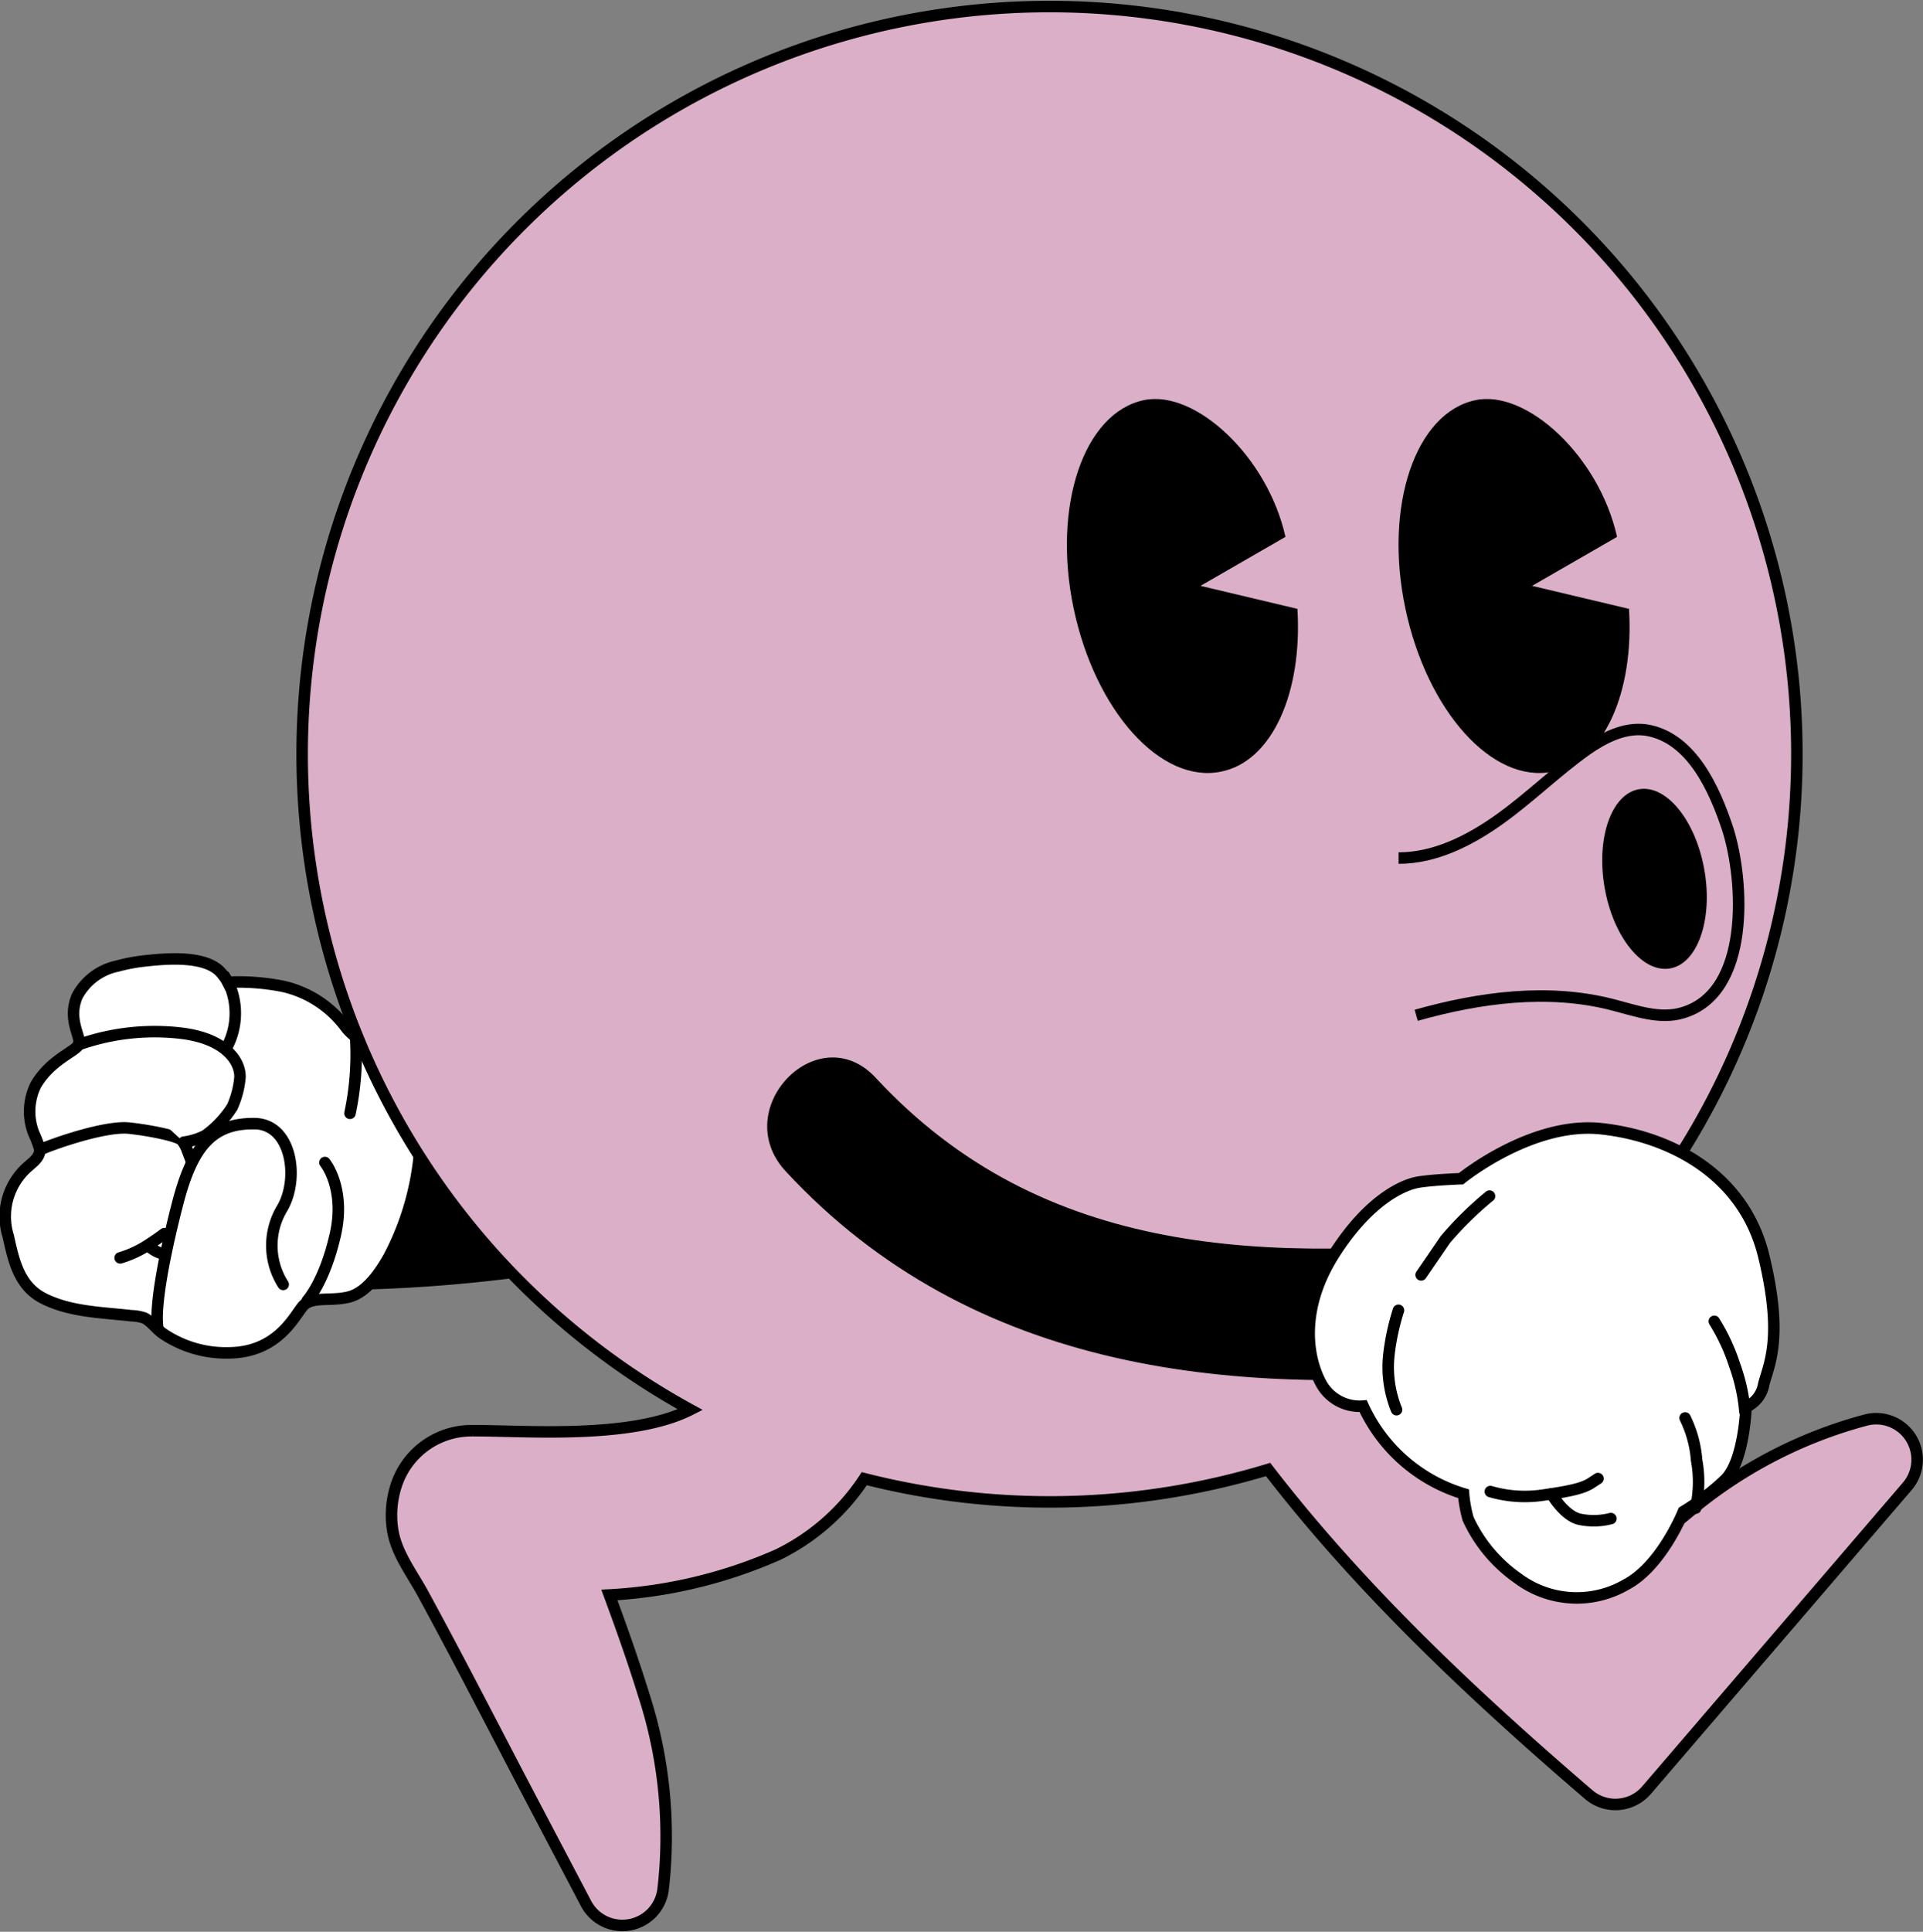 <svg xmlns="http://www.w3.org/2000/svg" viewBox="0 0 167.25 167.97"><rect x="0" y="0" width="167.25" height="167.97" fill="#808080" stroke="none"/><defs><style>.cls-1,.cls-3{fill:#fff;}.cls-1,.cls-2,.cls-3,.cls-4,.cls-5{stroke:#000;}.cls-1,.cls-3,.cls-4{stroke-linecap:round;}.cls-1{stroke-linejoin:round;}.cls-2{fill:#dbafc8;}.cls-2,.cls-3,.cls-4,.cls-5{stroke-miterlimit:10;}.cls-4,.cls-5{fill:none;}</style></defs><g id="레이어_2" data-name="레이어 2"><g id="Layer_3" data-name="Layer 3"><path d="M53,102.59c-1-3.71-4.5-5-8-4.53a109.48,109.48,0,0,1-15.67,1.11c-8.34,0-8.36,13,0,13a131.62,131.62,0,0,0,19.12-1.58C51.94,110,53.85,105.67,53,102.59Z"/><path class="cls-1" d="M10.21,84a15.26,15.26,0,0,1,2.38-.45c1.84-.2,5.43-.54,6.72,1.13l.56.72a20,20,0,0,1,4.69.35,9.35,9.35,0,0,1,5.57,3.64c1.22,1.51,3.33,1.8,4.66,3.34,1.82,2.13,2,5.15,1.67,7.82a24,24,0,0,1-2.65,8.76c-.74,1.3-1.9,3.06-3.46,3.46s-3.24-.09-4,.79-2.17,4-6.38,4.07a9.81,9.81,0,0,1-5.85-1.71c-.56-.4-1-1.06-1.59-1.33a4,4,0,0,0-1.14-.19c-2.52-.29-5.24-.32-7.56-1.48-2.15-1.06-2.63-3.24-3.11-5.42a5.75,5.75,0,0,1,1.73-6.08c.47-.41,1.07-.85,1-1.53a10.26,10.26,0,0,0-.52-1.36,5.23,5.23,0,0,1,.19-4.21c1.25-2.12,3.29-2.83,3.69-3.43s-1-2.09-.11-4.25A5.13,5.13,0,0,1,10.21,84Z"/><path class="cls-1" d="M3.69,99.88c1.52-.63,5.63-2,7.55-1.79s4.3.71,4.58,1.07a3,3,0,0,1,.41.71l.46,1.21"/><path class="cls-1" d="M14.3,107.26c-.38.29-.84.61-1.32.92a9.16,9.16,0,0,1-2.53,1.19"/><path class="cls-1" d="M13,108.4a2.82,2.82,0,0,0,1.4.67"/><path class="cls-1" d="M6.8,90.85a19.81,19.81,0,0,1,9.07-1c3.84.5,5.06,2.5,5,3.84a8,8,0,0,1-.67,2.56,9.05,9.05,0,0,1-2.34,2.48,5.82,5.82,0,0,1-1.87.58"/><path class="cls-1" d="M19.81,90.89A6.25,6.25,0,0,0,20.1,86c-.51-1-.58-1.13-.58-1.13"/><path class="cls-1" d="M13.73,115.49c-.28-1.68.42-5.81,1.72-10.85s3.06-7,6.74-6.94c3.24.09,3.87,4.92,2.3,7.45a6.28,6.28,0,0,0,.14,6.53"/><path class="cls-1" d="M30.94,90.36a24.57,24.57,0,0,1-.5,6.44"/><path class="cls-1" d="M28.26,101.08s1.84,2.22.9,6.31-2.43,5.69-2.43,5.69"/><path class="cls-2" d="M162.29,123.47a39.73,39.73,0,0,0-15.14,7.8c-2.84,2.33-5.35,4.49-7.51,6.44a121.42,121.42,0,0,1-15.6-16,65,65,0,1,0-64,.86c-5.19,2.63-14.56,1.8-18.94,1.83a6.88,6.88,0,0,0-6.6,4.64,8.37,8.37,0,0,0-.35,4c.32,2,1.62,3.68,2.58,5.42,3.37,6.18,6.56,12.45,9.84,18.68l4.4,8.37a3.57,3.57,0,0,0,6.7-1.21A39.83,39.83,0,0,0,56,147.4c-1-3.23-2.05-6.14-3-8.72a41.79,41.79,0,0,0,14.65-3.5,18.93,18.93,0,0,0,7.52-6.61,65.38,65.38,0,0,0,35.12-.8c8.07,10.48,17.93,19.72,27.9,28.28a3.57,3.57,0,0,0,5-.38l22.68-26.42A3.56,3.56,0,0,0,162.29,123.47Z"/><path d="M130.9,107.56c-20.61,2.28-40.2,1.83-54.71-13.82-5-5.43-12.88,2.68-7.85,8.11,16.32,17.6,39.27,19.84,62.53,17.26,3-.33,5.62-2.26,5.62-5.66C136.49,110.64,133.92,107.22,130.9,107.56Z"/><path class="cls-3" d="M127.07,102.49s6.12-5,12.18-4.35,12.43,4,14.15,11.08.45,9.4,0,11.12a2.66,2.66,0,0,1-1.54,2s-.16,4.69-1.8,6.3a21.29,21.29,0,0,1-3.65,2.79s-1.88,4.72-5,6.36a8.55,8.55,0,0,1-9.39-.55,12.84,12.84,0,0,1-4.34-5.19,12.09,12.09,0,0,1-.39-2.17,14.08,14.08,0,0,1-8.73-7.62,3.82,3.82,0,0,1-3.7-2.05c-1.23-2.34-1.8-6.52,1.21-11.22s6-6,7.33-6.21S127.07,102.49,127.07,102.49Z"/><path class="cls-4" d="M129.55,104a30.48,30.48,0,0,0-3.84,3.77l-2.11,3.08"/><path class="cls-4" d="M121.46,122.57a9.82,9.82,0,0,1-.67-4.71,20.1,20.1,0,0,1,.84-3.93"/><path class="cls-4" d="M129.62,129.69a10.73,10.73,0,0,0,4.64.3c2.71-.38,3.56-.67,4.14-1.05l.58-.38"/><path class="cls-4" d="M134.94,129.89s1.06,1.86,2.4,2.2a6,6,0,0,0,2.76-.05"/><path class="cls-4" d="M147.48,131.13a10.39,10.39,0,0,0,.08-4.17,10,10,0,0,0-1-3.67"/><path class="cls-4" d="M151.76,122.73a15.61,15.61,0,0,0-.88-4,17.1,17.1,0,0,0-1.78-3.84"/><path d="M112.84,52.94l-8.43-2,7.39-4.26c-1.56-7-7.85-12.82-12.3-11.89-5.23,1.08-8,9.19-6.12,18.12s7.6,15.27,12.83,14.18C110.65,66.2,113.29,60.2,112.84,52.94Z"/><path d="M141.68,52.94l-8.43-2,7.39-4.26c-1.56-7-7.85-12.82-12.3-11.89-5.23,1.08-8,9.19-6.11,18.12s7.59,15.27,12.82,14.18C139.49,66.2,142.13,60.2,141.68,52.94Z"/><path d="M108.73,45.92h0l0,.07Z"/><path d="M110.41,54l0-.08V54Z"/><path class="cls-5" d="M121.64,74.61c3.19,0,6.2-1.53,8.8-3.39s4.89-4.12,7.51-6c1.53-1.07,3.33-2,5.18-1.75,4,.61,6,5.19,7.13,8.59,1.45,4.53,2,14.26-3.91,16-2,.61-4.14-.2-6.18-.72-5.56-1.41-11.47-.62-17,.94"/><ellipse cx="144.89" cy="76.21" rx="4.43" ry="7.95" transform="matrix(0.98, -0.17, 0.17, 0.98, -11.05, 26.36)"/></g></g></svg>
